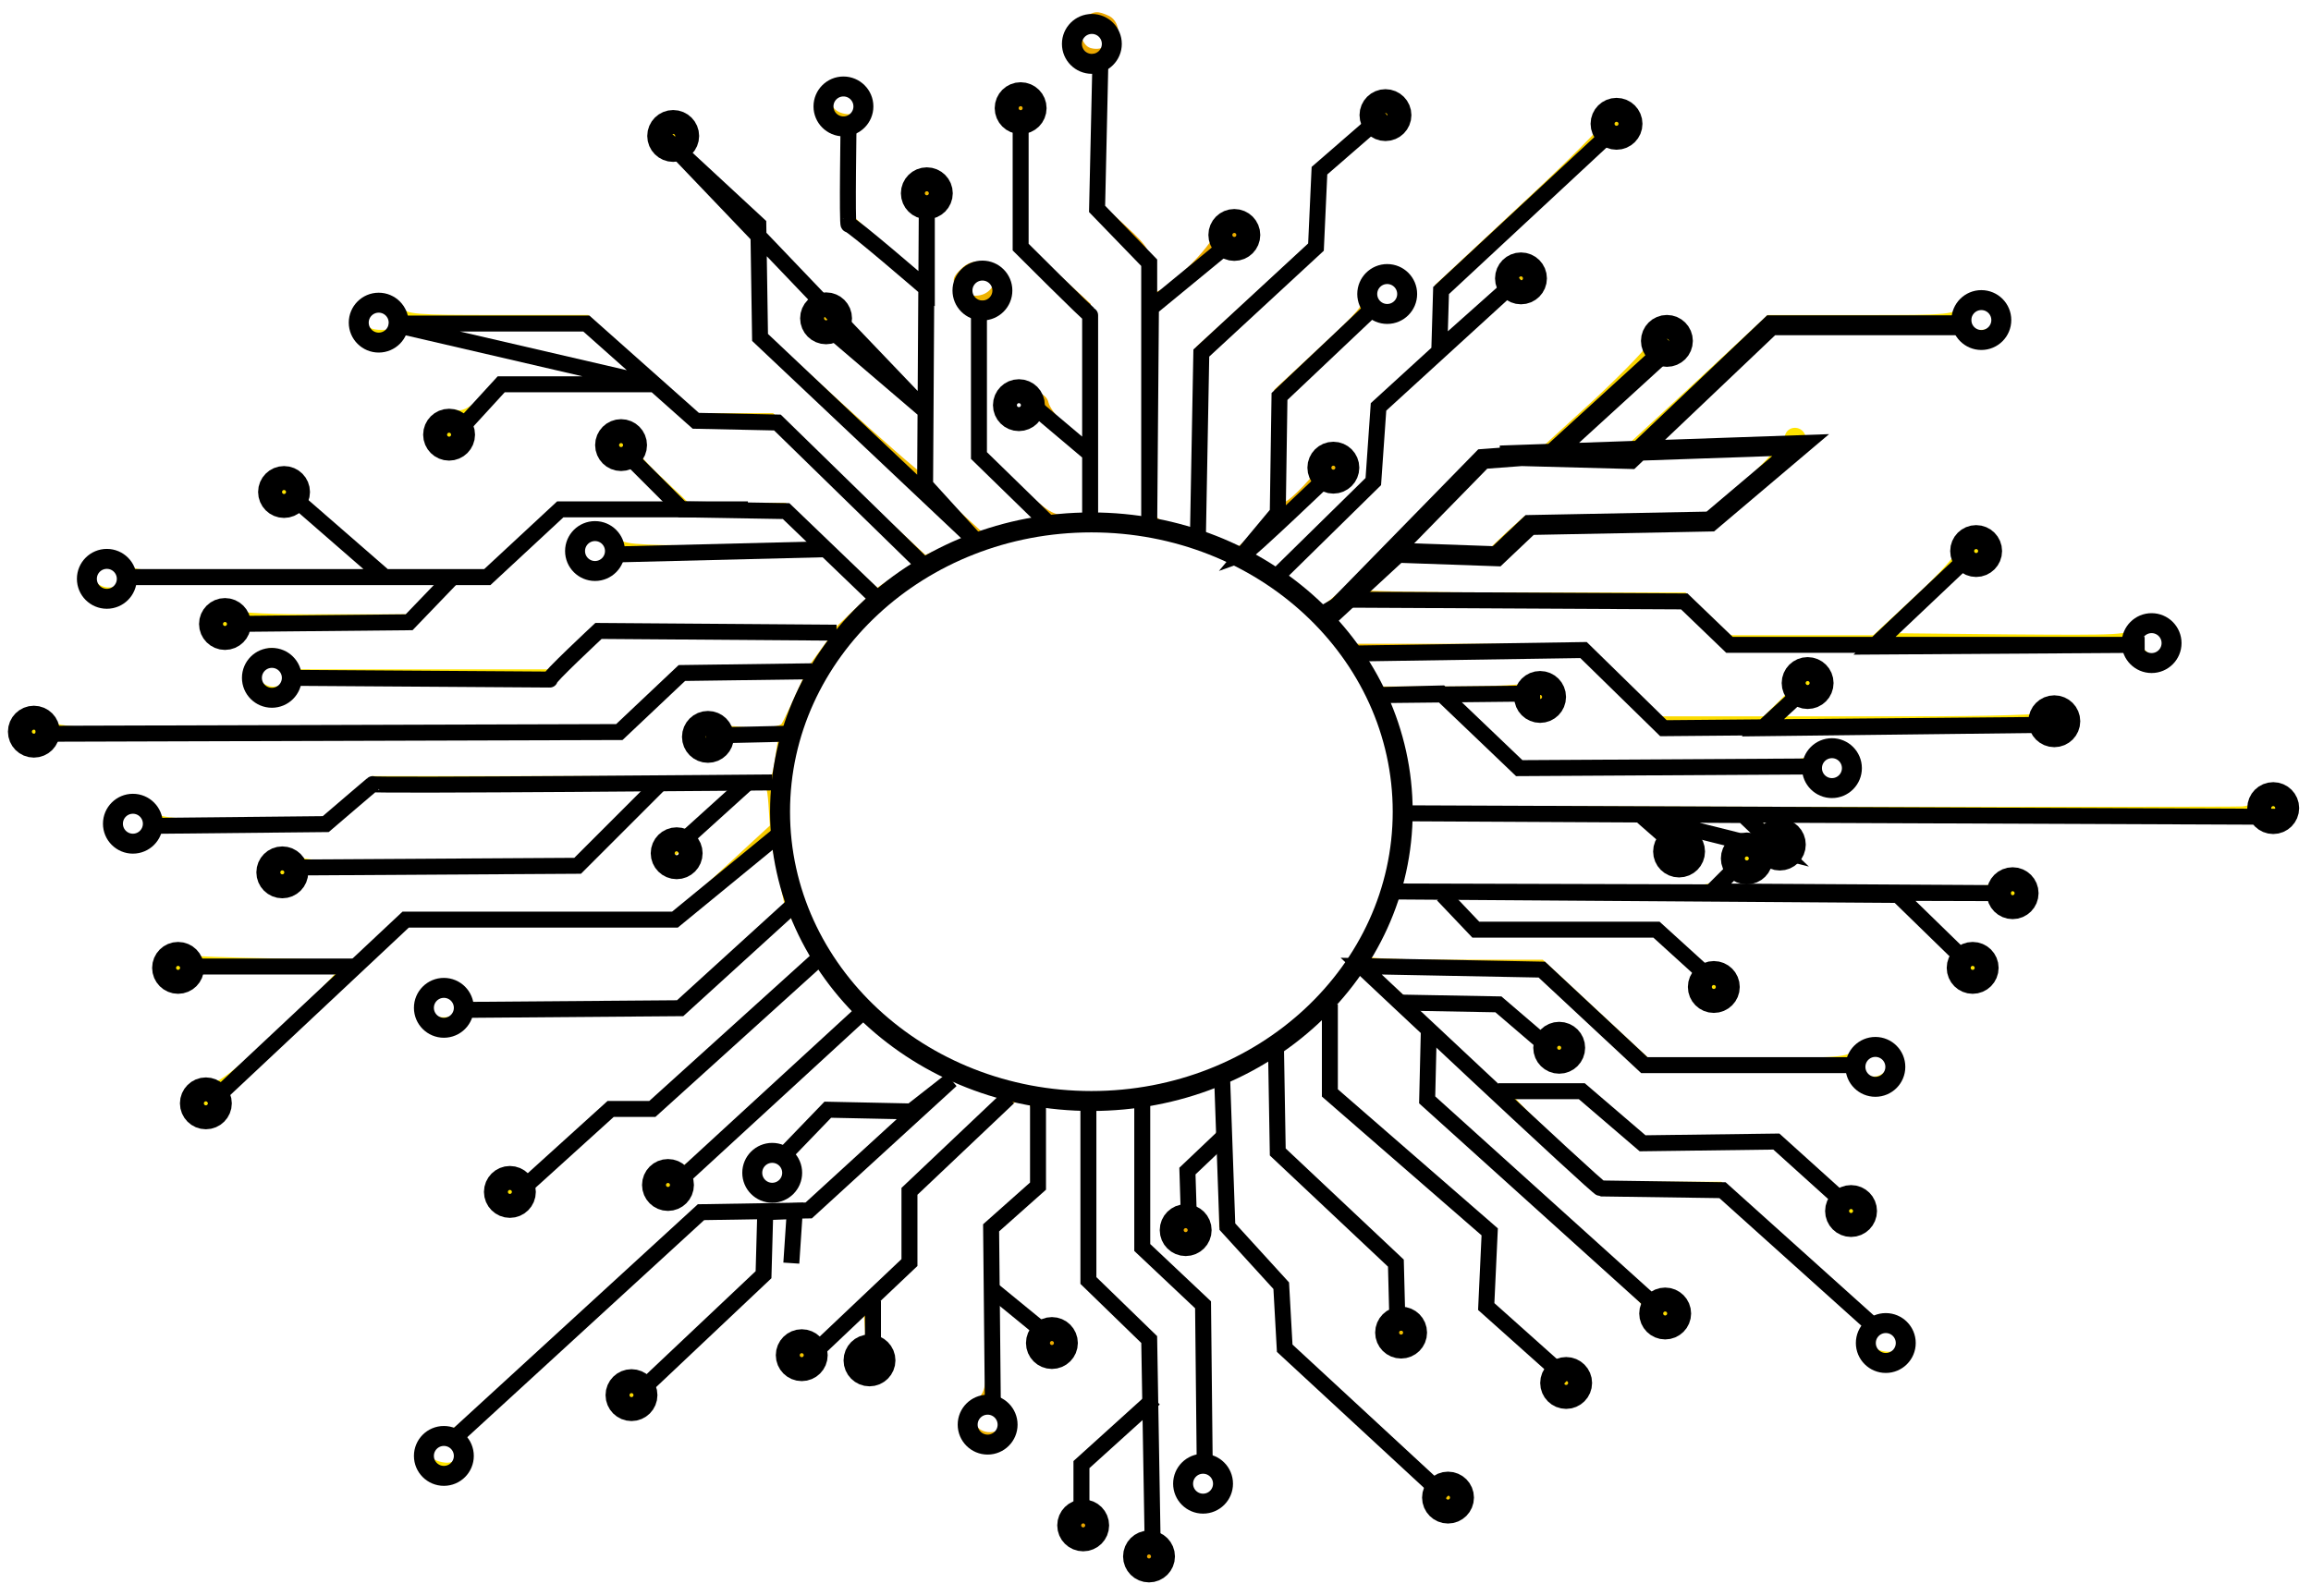 <?xml version="1.0" encoding="utf-8"?>
<svg viewBox="0 0 579 400" xmlns="http://www.w3.org/2000/svg">
  <defs>
    <linearGradient gradientUnits="userSpaceOnUse" x1="3036.801" y1="210" x2="3036.801" y2="3869.106" id="gradient-0" gradientTransform="matrix(-0.009, -1.079, 0.74, -0.007, 1560.447, 5387.818)">
      <stop offset="0" style="stop-color: rgb(255, 228, 0);"/>
      <stop offset="0.472" style="stop-color: rgb(233, 163, 0);"/>
      <stop offset="1" style="stop-color: rgb(255, 228, 0);"/>
    </linearGradient>
  </defs>
  <g transform="matrix(0.115, 0, 0, -0.107, -60.235, 417.043)" fill="#000000" stroke="none" style="">
    <path d="M2882 3854 c-29 -20 -28 -45 3 -74 25 -23 25 -25 25 -195 l0 -171 55&#10;-54 55 -54 0 -312 0 -312 -47 5 c-27 3 -54 6 -60 8 -10 3 -13 62 -13 247 l0&#10;244 -75 74 -75 74 0 148 c0 101 4 155 13 168 10 17 9 22 -3 30 -8 5 -19 10&#10;-23 10 -15 0 -20 -33 -8 -52 8 -13 11 -67 10 -165 l-1 -146 76 -76 76 -76 0&#10;-153 c0 -83 -4 -152 -8 -152 -14 0 -70 64 -74 85 -4 22 -35 32 -51 16 -13 -13&#10;8 -41 32 -41 9 0 36 -20 59 -43 l43 -44 -3 -74 -3 -74 -34 -3 c-31 -3 -42 4&#10;-113 75 l-78 78 0 170 c0 159 1 171 20 183 20 12 26 47 12 68 -15 24 -50 26&#10;-71 5 -27 -27 -26 -33 4 -69 24 -29 25 -33 25 -198 l0 -169 72 -72 c49 -49 67&#10;-74 57 -77 -8 -2 -37 -11 -65 -19 l-52 -14 -56 55 -56 55 0 326 c0 230 3 330&#10;11 338 16 16 3 43 -21 43 -21 0 -29 -33 -10 -45 11 -7 14 -175 3 -175 -4 0&#10;-40 33 -80 72 l-73 72 0 105 c0 94 2 107 22 128 18 19 20 28 12 51 -8 22 -15&#10;27 -44 27 -29 0 -36 -5 -45 -29 -8 -24 -6 -31 12 -46 20 -16 22 -27 24 -126&#10;l1 -109 89 -89 89 -90 0 -123 c0 -68 -4 -123 -9 -123 -5 0 -43 34 -85 75 -53&#10;52 -76 82 -76 99 0 13 -7 29 -16 37 -23 19 -49 -1 -49 -37 0 -25 4 -29 30 -32&#10;22 -3 53 -26 118 -90 l87 -87 0 -72 c0 -40 -4 -73 -8 -73 -4 0 -85 76 -180&#10;169 l-172 169 0 129 0 128 -90 90 c-49 49 -90 98 -92 109 -2 13 -12 22 -25 24&#10;-32 5 -32 -35 0 -47 13 -5 63 -49 110 -97 l87 -89 0 -125 0 -125 235 -235&#10;c129 -129 235 -237 235 -241 0 -3 -23 -16 -50 -28 l-50 -23 -166 166 -166 166&#10;-87 0 -86 0 -115 115 -115 115 -197 0 c-182 0 -198 1 -210 19 -27 39 -88 26&#10;-88 -18 0 -51 50 -69 85 -31 17 19 31 20 212 20 l194 0 60 -57 c32 -32 59 -63&#10;59 -70 0 -10 -36 -13 -153 -13 l-153 0 -38 -39 c-23 -24 -44 -37 -55 -34 -22&#10;6 -53 -29 -45 -50 15 -40 74 -30 74 12 0 18 13 39 38 64 l38 37 162 0 162 0&#10;44 -40 43 -40 84 0 84 0 163 -163 164 -164 -49 -36 -48 -36 -100 100 -100 99&#10;-105 0 -106 0 -62 63 c-34 34 -62 70 -62 79 0 17 -26 32 -41 22 -18 -11 -9&#10;-42 14 -48 12 -3 47 -30 77 -61 l54 -55 -130 0 -129 0 -80 -80 -80 -80 -115 0&#10;-115 0 -92 93 c-50 50 -93 101 -95 112 -4 23 -37 33 -48 14 -12 -18 0 -39 22&#10;-39 18 0 188 -157 188 -173 0 -4 -117 -7 -260 -7 -249 0 -260 1 -270 20 -12&#10;23 -59 27 -78 8 -34 -34 14 -102 56 -79 11 6 22 17 26 26 5 13 50 15 346 15&#10;187 0 340 -4 340 -8 0 -4 -17 -25 -38 -45 l-39 -38 -180 0 c-112 -1 -188 3&#10;-201 10 -15 8 -23 7 -33 -5 -17 -21 14 -55 33 -36 8 8 65 12 194 12 l182 0 55&#10;55 c47 48 59 55 93 55 36 0 47 7 119 80 l80 80 235 0 235 0 43 -39 c35 -32 39&#10;-40 25 -45 -9 -4 -106 -6 -215 -6 -182 1 -199 3 -208 20 -21 39 -82 33 -93 -9&#10;-12 -49 59 -83 85 -41 12 19 24 20 239 20 l227 0 28 -28 c16 -15 38 -38 48&#10;-50 l20 -23 -39 -39 -39 -40 -258 0 -258 0 -51 -50 -50 -50 -276 0 -276 0 -23&#10;25 c-13 14 -30 25 -38 25 -37 0 -61 -61 -34 -88 18 -18 56 -14 75 8 17 19 30&#10;20 297 20 l280 0 51 50 51 50 251 -2 251 -3 -27 -40 -27 -40 -134 -3 -134 -3&#10;-72 -70 -73 -70 -608 1 c-596 1 -608 2 -630 22 -37 35 -86 1 -63 -43 13 -23&#10;43 -25 60 -4 11 13 93 15 631 15 l618 0 71 70 71 70 128 0 129 0 -22 -52 c-12&#10;-29 -25 -58 -29 -65 -8 -13 -97 -12 -154 2 -29 7 -33 5 -33 -13 0 -26 18 -38&#10;33 -23 6 6 42 11 80 11 l68 0 -7 -47 c-3 -27 -8 -49 -9 -51 -1 -2 -198 -3&#10;-437 -2 l-434 0 -49 -50 -49 -50 -181 0 c-168 0 -182 1 -198 20 -19 22 -57 26&#10;-75 8 -20 -20 -14 -56 13 -74 23 -15 27 -15 50 0 14 9 25 21 25 26 0 6 71 10&#10;185 10 l185 0 43 45 43 44 294 1 c162 1 304 1 315 0 15 0 -3 -23 -70 -90 l-90&#10;-90 -296 0 c-251 0 -298 2 -309 15 -27 32 -78 6 -65 -34 9 -30 41 -36 71 -12&#10;26 20 39 21 316 21 l290 0 96 95 95 95 76 0 75 0 -59 -60 c-32 -32 -68 -60&#10;-79 -62 -13 -2 -21 -10 -21 -23 0 -29 33 -31 44 -3 14 34 143 154 166 153 17&#10;0 20 -8 23 -51 l3 -50 -103 -102 -103 -102 -295 0 -296 0 -54 -55 -55 -56&#10;-175 4 c-96 2 -184 5 -195 8 -13 3 -20 -2 -23 -15 -6 -26 13 -42 32 -27 15 13&#10;311 25 330 14 4 -3 -52 -66 -125 -139 -107 -107 -139 -134 -161 -134 -35 0&#10;-50 -42 -24 -68 21 -22 49 -6 56 32 3 17 72 93 204 226 l199 199 296 1 296 0&#10;96 96 c79 79 98 93 102 78 3 -11 11 -48 18 -83 l12 -63 -115 -114 -115 -114&#10;-226 0 -226 0 -25 25 c-19 19 -30 23 -47 16 -34 -12 -45 -35 -31 -65 15 -33&#10;65 -36 84 -6 12 19 24 20 243 20 l230 0 110 110 c60 60 114 110 120 110 5 0&#10;21 -25 34 -55 l23 -54 -172 -171 -171 -170 -52 0 c-52 0 -53 0 -137 -84 -63&#10;-65 -91 -86 -114 -88 -25 -2 -32 -8 -34 -30 -2 -18 3 -30 16 -37 25 -13 52 6&#10;56 40 2 17 31 54 86 108 82 80 83 81 134 81 l51 0 171 171 171 170 43 -57 42&#10;-56 -188 -189 c-104 -104 -196 -189 -206 -189 -21 0 -30 -13 -22 -34 12 -31&#10;50 -18 46 15 -1 4 85 93 190 198 l191 190 46 -40 c25 -23 70 -55 99 -72 l53&#10;-30 -32 -33 c-33 -34 -33 -34 -129 -34 l-96 0 -49 -50 c-27 -27 -58 -50 -68&#10;-50 -35 0 -57 -19 -57 -50 0 -28 22 -50 49 -50 24 0 51 40 45 66 -6 21 1 34&#10;42 75 l48 49 71 0 c40 0 75 -3 79 -7 4 -4 -42 -56 -101 -115 l-108 -108 -119&#10;0 -120 0 -260 -260 c-213 -213 -265 -260 -287 -260 -56 0 -79 -57 -34 -86 23&#10;-15 27 -15 51 1 21 13 25 22 21 44 -5 25 17 51 257 290 l263 262 62 -3 63 -3&#10;1 -68 1 -68 -125 -125 c-68 -69 -135 -130 -149 -137 -14 -7 -25 -19 -25 -27 0&#10;-24 49 -19 53 6 2 11 61 78 132 149 l130 130 0 72 0 73 47 0 48 0 155 155 155&#10;155 47 -18 c26 -10 50 -21 53 -24 4 -4 -41 -54 -99 -113 l-106 -106 0 -82 0&#10;-82 -98 -98 c-75 -74 -104 -97 -124 -97 -30 0 -48 -23 -41 -51 11 -41 73 -28&#10;73 16 0 15 17 41 48 72 l47 48 3 -48 c2 -27 -2 -55 -8 -62 -15 -18 -5 -35 20&#10;-35 24 0 30 20 14 46 -9 12 -12 40 -10 71 3 44 9 56 45 91 l41 40 0 84 0 83&#10;109 109 c84 84 113 107 131 104 22 -3 23 -7 22 -97 l-1 -94 -47 -48 -47 -48&#10;-1 -195 c-2 -189 -3 -196 -25 -217 -28 -27 -24 -59 11 -78 24 -14 28 -14 47 3&#10;26 24 27 51 1 73 -18 16 -20 30 -20 137 l0 120 39 -38 c26 -26 41 -50 43 -70&#10;2 -25 8 -32 30 -34 18 -2 30 3 37 16 13 24 -7 54 -37 56 -11 0 -41 20 -66 43&#10;l-46 43 0 70 0 71 48 46 47 46 3 94 4 94 46 -3 47 -3 3 -204 2 -205 69 -70&#10;c67 -70 68 -72 70 -129 l2 -59 -81 -82 c-79 -82 -80 -83 -80 -134 0 -29 -6&#10;-61 -12 -72 -11 -17 -10 -22 2 -30 8 -5 19 -10 23 -10 15 0 20 33 9 51 -7 10&#10;-12 39 -12 63 0 41 4 48 67 110 36 36 69 66 73 66 4 0 8 -66 9 -146 2 -139 1&#10;-148 -20 -170 -19 -20 -21 -27 -11 -49 6 -14 20 -25 30 -25 38 0 56 46 27 70&#10;-13 10 -15 51 -15 250 l0 237 -70 67 -70 67 2 202 3 202 48 3 47 3 1 -143 c1&#10;-79 0 -153 -1 -166 -1 -16 19 -44 69 -96 l71 -73 0 -184 c0 -173 -1 -185 -20&#10;-197 -25 -16 -26 -46 0 -72 21 -21 46 -18 68 8 18 23 15 38 -13 68 -25 27 -25&#10;29 -25 208 l0 182 -65 64 -65 64 0 172 0 171 63 18 c34 9 70 20 80 22 15 5 17&#10;-2 17 -54 0 -56 -2 -61 -40 -98 -39 -38 -41 -42 -39 -97 1 -34 -3 -63 -10 -72&#10;-16 -19 -6 -36 19 -36 25 0 35 17 20 35 -6 7 -12 39 -14 71 -2 48 2 62 22 86&#10;13 15 28 28 33 28 5 0 9 -44 9 -98 l0 -98 70 -69 70 -70 -1 -74 -2 -73 172&#10;-172 c95 -95 171 -179 171 -189 0 -13 6 -17 23 -15 30 4 28 30 -3 45 -14 7&#10;-98 84 -187 172 l-163 160 0 77 0 77 -65 66 -66 66 0 155 c0 85 0 164 0 175 1&#10;13 18 30 46 48 25 15 48 27 50 27 3 0 5 -52 5 -115 l0 -115 130 -128 130 -129&#10;0 -70 c0 -40 -5 -74 -12 -81 -10 -10 -9 -16 4 -29 14 -14 20 -14 33 -3 14 12&#10;14 15 -1 38 -11 17 -15 40 -12 83 l4 58 -133 133 -133 133 0 118 0 119 48 43&#10;c26 25 50 44 55 45 4 0 7 -42 7 -93 l0 -92 170 -170 170 -170 0 -84 0 -84 77&#10;-79 c43 -43 78 -86 78 -96 0 -10 9 -18 23 -20 17 -3 22 2 22 18 0 11 -8 23&#10;-17 27 -10 3 -53 40 -95 82 l-78 76 0 82 0 83 -170 169 -170 168 0 109 c1 106&#10;2 110 30 144 l30 34 70 -69 70 -69 0 -86 0 -85 240 -240 c132 -132 238 -245&#10;236 -252 -3 -7 3 -22 14 -35 15 -19 22 -21 37 -12 37 23 23 74 -21 74 -14 0&#10;-97 76 -259 238 l-237 237 0 75 0 75 183 -183 182 -182 130 0 130 0 164 -164&#10;c96 -96 161 -168 157 -175 -11 -17 3 -50 25 -62 16 -8 26 -7 45 6 43 28 21 85&#10;-34 85 -21 0 -61 34 -187 160 l-161 160 -130 0 -129 0 -98 98 c-53 53 -97 101&#10;-97 105 0 4 37 7 82 7 l82 0 62 -61 62 -62 142 2 141 2 69 -67 c38 -36 70 -76&#10;72 -88 2 -13 10 -21 23 -21 29 0 31 33 3 44 -13 5 -54 39 -92 75 l-69 66 -146&#10;0 -147 0 -59 60 -59 60 -96 0 -95 0 -100 100 -100 100 97 0 96 0 42 -42 c23&#10;-24 46 -53 51 -65 12 -32 52 -32 47 -1 -2 13 -11 24 -23 26 -11 2 -41 24 -67&#10;49 l-46 45 -101 -1 -101 -2 -42 40 -43 40 185 1 185 0 115 -115 115 -115 219&#10;0 219 0 23 -25 c13 -14 30 -25 38 -25 22 0 46 28 46 54 0 46 -52 62 -85 26&#10;-17 -19 -31 -20 -234 -20 l-216 0 -115 115 -115 115 -193 0 c-107 0 -192 3&#10;-190 8 2 4 17 40 33 79 l30 73 41 0 c35 0 47 -6 86 -45 l46 -45 199 0 200 0&#10;46 -49 c29 -30 47 -59 47 -73 0 -46 50 -66 70 -28 16 29 -4 60 -38 60 -18 0&#10;-42 15 -78 51 l-51 51 -191 -2 -191 -1 -35 32 c-20 17 -33 35 -30 40 3 5 210&#10;9 481 9 l475 0 74 -72 c41 -40 77 -82 80 -94 7 -28 29 -37 43 -20 15 18 3 46&#10;-20 46 -19 0 -139 111 -139 129 0 14 197 15 205 1 17 -27 58 -3 48 28 -5 14&#10;-43 16 -43 2 0 -6 -110 -10 -310 -10 -317 0 -350 4 -274 36 24 10 34 20 32 32&#10;-5 24 -42 22 -46 -3 -2 -11 -13 -30 -25 -42 -20 -23 -21 -23 -360 -23 l-339 0&#10;6 32 c3 18 9 56 13 85 l6 53 254 0 c245 0 255 -1 283 -22 17 -12 30 -29 30&#10;-38 0 -22 19 -40 36 -33 19 7 18 43 0 43 -8 0 -28 11 -43 25 l-28 24 99 1 c95&#10;0 101 -1 128 -27 15 -15 28 -35 28 -44 0 -26 19 -34 38 -16 13 13 13 19 2 31&#10;-7 9 -18 16 -25 16 -6 0 -20 9 -30 20 -18 20 -17 20 524 20 477 0 544 -2 558&#10;-15 19 -19 42 -16 57 8 22 35 -27 73 -56 43 -9 -8 -26 -16 -39 -17 -13 -1&#10;-427 -1 -920 -1 l-896 2 -7 58 c-4 31 -13 82 -22 112 -31 109 -34 100 32 100&#10;l58 0 87 -90 88 -90 318 0 c307 0 319 -1 331 -20 16 -27 57 -26 76 2 20 29 20&#10;34 -4 58 -26 26 -44 25 -70 -2 -20 -22 -26 -22 -330 -26 l-310 -4 -80 78 c-44&#10;42 -80 81 -80 86 0 12 168 10 175 -2 3 -6 15 -10 26 -10 14 0 19 7 19 25 0 18&#10;-5 25 -19 25 -11 0 -23 -4 -26 -10 -4 -6 -71 -10 -169 -10 l-162 0 -17 35 c-9&#10;20 -17 40 -17 45 0 6 91 10 237 10 l237 0 90 -89 91 -89 399 -1 c220 0 419 -3&#10;443 -7 39 -6 43 -4 43 14 0 23 -28 38 -44 22 -6 -6 -115 -10 -305 -10 l-295 0&#10;29 29 c15 17 37 31 49 33 13 2 21 10 21 23 0 26 -33 32 -41 8 -4 -10 -23 -35&#10;-42 -55 l-36 -38 -111 0 -112 0 -84 85 -84 85 -252 0 -251 0 -31 38 c-29 38&#10;-30 39 -10 55 17 15 57 17 386 17 l366 0 56 -54 57 -53 433 -1 c424 -1 434 -1&#10;453 -21 23 -26 50 -27 71 -3 22 24 21 45 -1 65 -25 22 -48 21 -72 -3 -20 -20&#10;-31 -20 -285 -18 l-265 3 79 80 c49 48 91 82 107 85 53 10 58 70 6 78 -23 3&#10;-48 -31 -36 -49 4 -6 -35 -53 -87 -105 l-94 -94 -155 0 -156 0 -49 50 -49 50&#10;-356 0 c-196 0 -360 3 -364 7 -3 4 10 24 31 45 l37 38 115 0 115 0 37 36 38&#10;37 195 -1 195 -1 92 90 c51 49 101 89 111 89 14 0 19 6 16 23 -4 29 -41 31&#10;-46 2 -2 -11 -40 -57 -85 -102 l-82 -83 -200 0 -200 -1 -40 -39 -39 -40 -93 0&#10;c-50 0 -94 4 -97 8 -3 5 42 54 99 111 l103 102 143 0 144 -1 155 155 155 154&#10;203 2 c174 1 205 -1 221 -15 38 -35 99 0 82 47 -13 35 -48 40 -77 12 -25 -25&#10;-25 -25 -227 -25 l-202 0 -156 -156 -157 -156 -76 -2 c-46 0 -76 3 -76 9 0 17&#10;224 235 242 235 25 0 33 20 15 38 -13 13 -19 13 -31 2 -9 -7 -16 -20 -16 -29&#10;0 -9 -55 -71 -122 -138 l-123 -121 -47 2 -46 3 -184 -184 c-100 -100 -187&#10;-183 -193 -183 -12 1 -85 67 -85 78 0 4 47 55 105 112 l105 103 0 86 0 86 144&#10;144 c81 81 149 141 155 137 18 -12 52 13 49 36 -8 52 -72 47 -74 -5 -1 -18&#10;-21 -47 -65 -92 -35 -36 -67 -65 -71 -65 -4 0 -8 28 -8 63 l0 62 183 183 c100&#10;100 190 182 199 182 26 0 41 35 23 50 -12 10 -18 10 -30 0 -8 -7 -15 -18 -15&#10;-25 0 -8 -83 -97 -185 -199 l-185 -186 0 -76 0 -76 -64 -64 -65 -64 -2 -88 -1&#10;-87 -102 -102 c-55 -57 -107 -103 -114 -103 -17 0 -62 30 -62 42 0 19 171 178&#10;191 178 15 0 20 6 17 23 -4 29 -41 31 -46 2 -4 -20 -70 -95 -84 -95 -4 0 -8&#10;60 -8 133 l0 132 95 95 c85 85 98 94 128 92 20 -2 39 4 46 12 17 21 10 56 -15&#10;73 -18 12 -24 11 -47 -8 -19 -15 -25 -27 -22 -42 5 -18 -14 -42 -95 -122&#10;l-100 -100 0 -145 0 -146 -40 -39 -39 -38 -38 14 -38 15 -3 214 -2 214 131&#10;132 132 132 -2 76 -2 76 61 64 c34 35 72 67 86 70 26 7 31 25 13 43 -15 15&#10;-39 5 -39 -16 0 -9 -29 -46 -65 -81 l-65 -64 0 -82 0 -82 -130 -129 -130 -128&#10;0 -213 0 -214 -37 7 c-21 3 -44 14 -50 23 -10 11 -13 78 -13 250 l0 234 72 74&#10;c55 57 78 74 99 74 49 0 63 61 18 75 -26 9 -49 -11 -49 -42 0 -27 -115 -148&#10;-131 -138 -5 4 -9 27 -9 53 0 44 -4 51 -55 102 l-55 54 0 173 c0 162 1 173 20&#10;183 27 14 27 65 1 80 -26 13 -33 13 -59 -6z m66 -30 c4 -27 -21 -47 -48 -39&#10;-20 6 -28 44 -13 59 15 15 58 1 61 -20z m-548 -139 c18 -21 3 -55 -24 -55 -33&#10;0 -50 23 -36 49 12 24 42 27 60 6z m287 -431 c9 -24 -10 -49 -38 -49 -24 0&#10;-36 23 -25 51 7 19 55 18 63 -2z m888 -15 c4 -5 4 -21 1 -35 -5 -20 -12 -25&#10;-34 -22 -27 3 -39 25 -28 54 6 16 52 19 61 3z m-2190 -84 c0 -27 -3 -30 -30&#10;-30 -21 0 -31 5 -33 18 -6 33 6 49 35 45 24 -3 28 -8 28 -33z m3480 0 c0 -27&#10;-3 -30 -30 -30 -21 0 -31 5 -33 18 -6 33 6 49 35 45 24 -3 28 -8 28 -33z&#10;m-1827 -491 c126 -25 232 -84 334 -184 74 -73 93 -99 132 -180 100 -209 100&#10;-397 0 -600 -39 -80 -61 -109 -133 -180 -63 -63 -106 -95 -161 -123 -414 -206&#10;-891 24 -984 475 -20 97 -20 144 0 249 29 153 93 269 211 379 161 150 378 210&#10;601 164z m-1181 -30 c8 -22 -9 -48 -35 -52 -16 -2 -23 3 -28 22 -3 14 -3 30 1&#10;35 10 17 55 13 62 -5z m-1067 -65 c23 -41 -38 -68 -63 -27 -8 12 -7 21 2 32&#10;19 22 48 20 61 -5z m4454 -145 c9 -8 16 -19 16 -24 0 -11 -29 -40 -40 -40 -13&#10;0 -40 30 -40 45 0 13 26 34 42 35 4 0 14 -7 22 -16z m-4100 -76 c27 -39 -18&#10;-80 -52 -46 -17 17 -15 45 6 57 24 15 29 14 46 -11z m3397 -214 c21 -19 14&#10;-51 -13 -59 -40 -13 -67 43 -30 64 22 14 23 14 43 -5z m-3687 -146 c8 -13 6&#10;-22 -7 -36 -21 -23 -54 -18 -62 10 -14 42 45 64 69 26z m667 -424 c17 -21 0&#10;-49 -31 -49 -31 0 -48 28 -31 49 8 9 21 16 31 16 10 0 23 -7 31 -16z m3107&#10;-126 c30 -30 -4 -77 -41 -57 -29 17 -15 69 18 69 6 0 16 -5 23 -12z m-2400&#10;-250 c30 -30 0 -78 -37 -58 -32 17 -21 70 14 70 6 0 16 -5 23 -12z m2432 -407&#10;c15 -29 2 -53 -28 -49 -33 4 -50 31 -33 52 18 22 48 20 61 -3z m-1950 -176&#10;c14 -17 5 -51 -15 -59 -35 -13 -63 21 -45 55 13 23 43 25 60 4z m-1190 -80&#10;c19 -23 3 -57 -27 -53 -34 4 -51 31 -34 52 17 20 45 21 61 1z m1661 -91 c17&#10;-21 0 -49 -31 -49 -31 0 -48 28 -31 49 8 9 21 16 31 16 10 0 23 -7 31 -16z" style="paint-order: fill; fill: url('#gradient-0');"/>
  </g>
  <path style="fill: rgb(216, 216, 216); stroke: rgb(0, 0, 0); fill-opacity: 0; stroke-width: 4px;" d="M 8.923 183.896 L 155.169 183.46 L 170.838 168.662 L 203.482 168.226" transform="matrix(1, 0, 0, 1, 0, 0)"/>
  <path style="fill: rgb(216, 216, 216); stroke: rgb(0, 0, 0); fill-opacity: 0; stroke-width: 4px;" d="M 38.52 206.964 L 81.61 206.529 C 81.61 206.529 93.798 196.083 93.362 196.518 C 92.926 196.953 193.471 196.083 193.471 196.083" transform="matrix(1, 0, 0, 1, 0, 0)"/>
  <path style="fill: rgb(216, 216, 216); stroke: rgb(0, 0, 0); stroke-width: 4px;" d="M 176.931 184.331 L 196.518 183.896" transform="matrix(1, 0, 0, 1, 0, 0)"/>
  <path style="fill: rgb(216, 216, 216); stroke: rgb(0, 0, 0); fill-opacity: 0; stroke-width: 4px;" d="M 72.035 217.41 L 144.723 216.975 L 165.18 196.518" transform="matrix(1, 0, 0, 1, 0, 0)"/>
  <path style="fill: rgb(216, 216, 216); stroke: rgb(0, 0, 0); stroke-width: 4px;" d="M 169.097 212.622 L 187.378 196.083" transform="matrix(1, 0, 0, 1, 0, 0)"/>
  <path style="fill: rgb(216, 216, 216); stroke: rgb(0, 0, 0); fill-opacity: 0; stroke-width: 4px;" d="M 52.448 276.605 L 101.632 230.468 L 169.097 230.468 L 195.647 208.705" transform="matrix(1, 0, 0, 1, 0, 0)"/>
  <path style="fill: rgb(216, 216, 216); stroke: rgb(0, 0, 0); stroke-width: 4px;" d="M 46.355 242.22 L 89.01 242.22" transform="matrix(1, 0, 0, 1, 0, 0)"/>
  <path style="fill: rgb(216, 216, 216); stroke: rgb(0, 0, 0); fill-opacity: 0; stroke-width: 4px;" d="M 114.69 253.101 L 170.403 252.666 L 199.564 226.115" transform="matrix(1, 0, 0, 1, 0, 0)"/>
  <path style="fill: rgb(216, 216, 216); stroke: rgb(0, 0, 0); fill-opacity: 0; stroke-width: 4px;" d="M 129.924 298.803 L 152.992 277.911 L 163.439 277.911 L 204.353 240.914" transform="matrix(1, 0, 0, 1, 0, 0)"/>
  <path style="fill: rgb(216, 216, 216); stroke: rgb(0, 0, 0); fill-opacity: 0; stroke-width: 4px;" d="M 168.662 297.255 L 216.975 252.859" transform="matrix(1, 0, 0, 1, 0, 0)"/>
  <path style="fill: rgb(216, 216, 216); stroke: rgb(0, 0, 0); fill-opacity: 0; stroke-width: 4px;" d="M 112.949 361.238 L 175.626 303.784 L 202.612 303.349 L 238.302 270.705 L 228.292 278.539 L 207.399 278.104 L 195.647 290.291" transform="matrix(1, 0, 0, 1, 0, 0)"/>
  <path style="fill: rgb(216, 216, 216); stroke: rgb(0, 0, 0); fill-opacity: 0; stroke-width: 4px;" d="M 159.956 349.051 L 191.295 319.454 L 191.73 303.784 L 199.129 303.494 L 198.259 316.552" transform="matrix(1, 0, 0, 1, 0, 0)"/>
  <path style="fill: rgb(216, 216, 216); stroke: rgb(0, 0, 0); fill-opacity: 0; stroke-width: 4px;" d="M 203.047 339.911 L 227.856 316.407 L 227.856 298.561 L 252.666 275.057" transform="matrix(1, 0, 0, 1, 0, 0)"/>
  <path style="fill: rgb(216, 216, 216); stroke: rgb(0, 0, 0); fill-opacity: 0; stroke-width: 4px;" d="M 218.716 342.087 L 218.716 325.982" transform="matrix(1, 0, 0, 1, 0, 0)"/>
  <path style="fill: rgb(216, 216, 216); stroke: rgb(0, 0, 0); fill-opacity: 0; stroke-width: 4px;" d="M 248.749 352.098 L 248.313 307.702 L 260.065 297.255 L 260.065 276.363" transform="matrix(1, 0, 0, 1, 0, 0)"/>
  <path style="fill: rgb(216, 216, 216); stroke: rgb(0, 0, 0); fill-opacity: 0; stroke-width: 4px;" d="M 262.677 334.687 L 248.313 322.936" transform="matrix(1, 0, 0, 1, 0, 0)"/>
  <path style="fill: rgb(216, 216, 216); stroke: rgb(0, 0, 0); fill-opacity: 0; stroke-width: 4px;" d="M 270.947 380.534 L 270.947 367.041 L 289.227 350.502" transform="matrix(1, 0, 0, 1, 0, 0)"/>
  <path style="fill: rgb(216, 216, 216); stroke: rgb(0, 0, 0); fill-opacity: 0; stroke-width: 4px;" d="M 288.792 387.063 L 287.922 335.703 L 272.688 320.904 L 272.688 276.944" transform="matrix(1, 0, 0, 1, 0, 0)"/>
  <path style="fill: rgb(216, 216, 216); stroke: rgb(0, 0, 0); fill-opacity: 0; stroke-width: 4px;" d="M 301.85 368.782 L 301.415 326.998 L 286.181 312.634 L 286.181 276.073" transform="matrix(1, 0, 0, 1, 0, 0)"/>
  <path style="fill: rgb(216, 216, 216); stroke: rgb(0, 0, 0); fill-opacity: 0; stroke-width: 4px;" d="M 297.933 307.411 L 297.497 293.483 L 306.202 285.213" transform="matrix(1, 0, 0, 1, 0, 0)"/>
  <path style="fill: rgb(216, 216, 216); stroke: rgb(0, 0, 0); fill-opacity: 0; stroke-width: 4px;" d="M 362.35 375.311 L 321.872 337.879 L 321.001 322.21 L 307.508 307.411 L 306.202 270.415" transform="matrix(1, 0, 0, 1, 0, 0)"/>
  <path style="fill: rgb(216, 216, 216); stroke: rgb(0, 0, 0); fill-opacity: 0; stroke-width: 4px;" d="M 350.163 333.527 L 349.728 316.552 L 320.131 288.695 L 319.695 263.015" transform="matrix(1, 0, 0, 1, 0, 0)"/>
  <path style="fill: rgb(216, 216, 216); stroke: rgb(0, 0, 0); fill-opacity: 0; stroke-width: 4px;" d="M 392.818 345.714 L 372.361 327.433 L 373.232 308.717 L 333.188 273.897 L 333.188 251.699" transform="matrix(1, 0, 0, 1, 0, 0)"/>
  <path style="fill: rgb(216, 216, 216); stroke: rgb(0, 0, 0); fill-opacity: 0; stroke-width: 4px;" d="M 415.452 327.868 L 357.563 275.638 L 357.998 257.357" transform="matrix(1, 0, 0, 1, 0, 0)"/>
  <path style="fill: rgb(216, 216, 216); stroke: rgb(0, 0, 0); fill-opacity: 0; stroke-width: 4px;" d="M 462.894 302.188 L 445.049 286.084 L 411.534 286.519 L 396.3 273.461 L 375.408 273.461" transform="matrix(1, 0, 0, 1, 0, 0)"/>
  <path style="fill: rgb(216, 216, 216); stroke: rgb(0, 0, 0); fill-opacity: 0; stroke-width: 4px;" d="M 387.595 262.145 L 375.408 251.699 L 351.469 251.263" transform="matrix(1, 0, 0, 1, 0, 0)"/>
  <path style="fill: rgb(216, 216, 216); stroke: rgb(0, 0, 0); fill-opacity: 0; stroke-width: 4px;" d="M 465.941 266.933 L 411.969 266.933 L 386.289 242.994 L 341.023 242.124 C 341.023 242.124 400.218 297.836 401.088 297.836 C 401.958 297.836 431.556 298.272 431.556 298.272 L 470.294 333.092" transform="matrix(1, 0, 0, 1, 0, 0)"/>
  <path style="fill: rgb(216, 216, 216); stroke: rgb(0, 0, 0); fill-opacity: 0; stroke-width: 4px;" d="M 429.38 246.04 L 415.016 232.983 L 369.75 232.983 L 361.48 224.278" transform="matrix(1, 0, 0, 1, 0, 0)"/>
  <path style="fill: rgb(216, 216, 216); stroke: rgb(0, 0, 0); stroke-width: 4px; fill-opacity: 0;" d="M 436.344 216.008 L 428.944 223.407 L 503.808 223.842 L 348.857 223.407 L 475.517 224.278 L 492.492 240.817" transform="matrix(1, 0, 0, 1, 0, 0)"/>
  <path style="fill: rgb(216, 216, 216); stroke: rgb(0, 0, 0); fill-opacity: 0; stroke-width: 4px;" d="M 421.98 213.831 L 411.534 204.691 L 446.355 213.396 L 436.779 204.256 L 352.34 203.821 L 570.403 204.691" transform="matrix(1, 0, 0, 1, 0, 0)"/>
  <path style="fill: rgb(216, 216, 216); stroke: rgb(0, 0, 0); fill-opacity: 0; stroke-width: 4px;" d="M 385.854 173.788 L 344.07 174.223 L 361.045 173.788 L 380.631 192.504 L 455.93 192.069" transform="matrix(1, 0, 0, 1, 0, 0)"/>
  <path style="fill: rgb(216, 216, 216); stroke: rgb(0, 0, 0); fill-opacity: 0; stroke-width: 4px;" d="M 452.884 172.047 L 441.567 182.493 L 515.996 181.623 L 416.757 182.493 L 396.736 162.907 L 339.282 163.777" transform="matrix(1, 0, 0, 1, 0, 0)"/>
  <path style="fill: rgb(216, 216, 216); stroke: rgb(0, 0, 0); fill-opacity: 0; stroke-width: 4px;" d="M 493.798 138.967 L 469.423 162.036 L 537.323 161.601 L 433.297 161.601 L 421.98 150.719 L 337.541 150.284 L 331.447 153.766" transform="matrix(1, 0, 0, 1, 0, 0)"/>
  <path style="fill: rgb(216, 216, 216); stroke: rgb(0, 0, 0); fill-opacity: 0; stroke-width: 5px;" d="M 418.934 86.302 L 388.901 113.723 L 371.491 115.028 L 333.188 154.201 L 350.163 138.532 L 374.973 139.403 L 383.243 131.568 L 428.509 130.698 L 451.143 111.546 L 375.844 114.158 L 408.488 115.028 L 443.743 81.514 L 493.798 81.514" transform="matrix(1, 0, 0, 1, 0, 0)"/>
  <path style="fill: rgb(216, 216, 216); stroke: rgb(0, 0, 0); fill-opacity: 0; stroke-width: 4px;" d="M 404.57 32.33 L 361.045 72.809 L 360.609 87.607 L 380.631 69.762 L 345.375 101.971 L 344.07 120.687 L 319.26 145.061" transform="matrix(1, 0, 0, 1, 0, 0)"/>
  <path style="fill: rgb(216, 216, 216); stroke: rgb(0, 0, 0); fill-opacity: 0; stroke-width: 4px;" d="M 333.623 118.51 C 333.623 118.51 312.731 138.532 311.425 138.967 L 320.131 128.521 L 320.566 99.359 L 344.94 76.291" transform="matrix(1, 0, 0, 1, 0, 0)"/>
  <path style="fill: rgb(216, 216, 216); stroke: rgb(0, 0, 0); fill-opacity: 0; stroke-width: 4px;" d="M 347.116 28.413 L 330.577 42.776 L 329.706 61.927 L 300.979 88.478 L 300.109 135.485" transform="matrix(1, 0, 0, 1, 0, 0)"/>
  <path style="fill: rgb(216, 216, 216); stroke: rgb(0, 0, 0); fill-opacity: 0; stroke-width: 4px;" d="M 307.943 61.057 L 288.357 77.161 L 287.922 132.003 L 287.922 65.845 L 274.864 52.352 L 275.734 13.614" transform="matrix(1, 0, 0, 1, 0, 0)"/>
  <path style="fill: rgb(216, 216, 216); stroke: rgb(0, 0, 0); fill-opacity: 0; stroke-width: 4px;" d="M 259.195 101.971 L 273.123 113.723 L 273.123 130.698 C 273.123 130.698 273.123 78.467 273.123 78.902 C 273.123 79.337 255.713 61.927 255.713 61.927 L 255.713 27.977" transform="matrix(1, 0, 0, 1, 0, 0)"/>
  <path style="fill: rgb(216, 216, 216); stroke: rgb(0, 0, 0); fill-opacity: 0; stroke-width: 4px;" d="M 245.267 75.42 L 245.267 114.158 L 262.677 131.133" transform="matrix(1, 0, 0, 1, 0, 0)"/>
  <path style="fill: rgb(216, 216, 216); stroke: rgb(0, 0, 0); fill-opacity: 0.01; stroke-width: 4px;" d="M 208.27 82.819 L 232.209 103.277 L 166.485 34.506 L 189.989 56.269 L 190.424 84.561 L 244.831 135.921 L 231.774 121.557 L 232.209 50.611 L 232.209 72.373 C 232.209 72.373 213.057 55.834 212.622 56.269 C 212.187 56.704 212.622 29.718 212.622 29.718" transform="matrix(1, 0, 0, 1, 0, 0)"/>
  <path style="fill: rgb(216, 216, 216); stroke: rgb(0, 0, 0); fill-opacity: 0; stroke-width: 4px;" d="M 115.996 106.759 L 125.571 96.312 L 163.439 96.312 L 97.715 81.078 L 146.899 81.078 L 174.32 105.453 L 194.777 105.888 L 231.338 141.579" transform="matrix(1, 0, 0, 1, 0, 0)"/>
  <path style="fill: rgb(216, 216, 216); stroke: rgb(0, 0, 0); fill-opacity: 0; stroke-width: 4px;" d="M 219.151 149.414 L 196.953 128.086 L 170.838 127.651 L 156.039 112.852" transform="matrix(1, 0, 0, 1, 0, 0)"/>
  <path style="fill: rgb(216, 216, 216); stroke: rgb(0, 0, 0); fill-opacity: 0; stroke-width: 4px;" d="M 72.905 124.169 L 96.409 144.626 L 31.121 144.626 L 122.089 144.626 L 140.37 127.651 L 187.378 127.651" transform="matrix(1, 0, 0, 1, 0, 0)"/>
  <path style="fill: rgb(216, 216, 216); stroke: rgb(0, 0, 0); stroke-width: 4px;" d="M 153.428 138.967 L 206.094 137.662" transform="matrix(1, 0, 0, 1, 0, 0)"/>
  <path style="fill: rgb(216, 216, 216); stroke: rgb(0, 0, 0); fill-opacity: 0; stroke-width: 4px;" d="M 57.236 156.378 L 102.503 155.942 L 113.384 144.626" transform="matrix(1, 0, 0, 1, 0, 0)"/>
  <path style="fill: rgb(216, 216, 216); stroke: rgb(0, 0, 0); fill-opacity: 0; stroke-width: 4px;" d="M 72.905 169.871 C 72.905 169.871 138.629 170.306 137.758 170.306 C 136.887 170.306 149.946 158.119 149.946 158.119 L 209.576 158.554" transform="matrix(1, 0, 0, 1, 0, 0)"/>
  <ellipse style="fill: rgb(216, 216, 216); stroke: rgb(0, 0, 0); stroke-width: 5px; fill-opacity: 0;" cx="94.88" cy="80.856" rx="5" ry="5" transform="matrix(1, 0, 0, 1, 0, 0)"/>
  <ellipse style="fill: rgb(216, 216, 216); stroke: rgb(0, 0, 0); stroke-width: 5px; fill-opacity: 0;" cx="26.768" cy="145.061" rx="5" ry="5" transform="matrix(1, 0, 0, 1, 0, 0)"/>
  <ellipse style="fill: rgb(216, 216, 216); stroke: rgb(0, 0, 0); stroke-width: 5px; fill-opacity: 0;" cx="149.075" cy="138.097" rx="5" ry="5" transform="matrix(1, 0, 0, 1, 0, 0)"/>
  <ellipse style="fill: rgb(216, 216, 216); stroke: rgb(0, 0, 0); stroke-width: 5px; fill-opacity: 0;" cx="68.118" cy="169.871" rx="5" ry="5" transform="matrix(1, 0, 0, 1, 0, 0)"/>
  <ellipse style="fill: rgb(216, 216, 216); stroke: rgb(0, 0, 0); stroke-width: 5px; fill-opacity: 0;" cx="33.297" cy="206.432" rx="5" ry="5" transform="matrix(1, 0, 0, 1, 0, 0)"/>
  <ellipse style="fill: rgb(216, 216, 216); stroke: rgb(0, 0, 0); stroke-width: 5px; fill-opacity: 0;" cx="111.208" cy="252.569" rx="5" ry="5" transform="matrix(1, 0, 0, 1, 0, 0)"/>
  <ellipse style="fill: rgb(216, 216, 216); stroke: rgb(0, 0, 0); stroke-width: 5px; fill-opacity: 0;" cx="193.471" cy="293.918" rx="5" ry="5" transform="matrix(1, 0, 0, 1, 0, 0)"/>
  <ellipse style="fill: rgb(216, 216, 216); stroke: rgb(0, 0, 0); stroke-width: 5px; fill-opacity: 0;" cx="111.208" cy="364.865" rx="5" ry="5" transform="matrix(1, 0, 0, 1, 0, 0)"/>
  <ellipse style="fill: rgb(216, 216, 216); stroke: rgb(0, 0, 0); stroke-width: 5px; fill-opacity: 0;" cx="247.443" cy="357.031" rx="5" ry="5" transform="matrix(1, 0, 0, 1, 0, 0)"/>
  <ellipse style="fill: rgb(216, 216, 216); stroke: rgb(0, 0, 0); stroke-width: 5px; fill-opacity: 0;" cx="301.415" cy="371.829" rx="5" ry="5" transform="matrix(1, 0, 0, 1, 0, 0)"/>
  <ellipse style="fill: rgb(216, 216, 216); stroke: rgb(0, 0, 0); stroke-width: 5px; fill-opacity: 0;" cx="472.47" cy="336.574" rx="5" ry="5" transform="matrix(1, 0, 0, 1, 0, 0)"/>
  <ellipse style="fill: rgb(216, 216, 216); stroke: rgb(0, 0, 0); stroke-width: 5px; fill-opacity: 0;" cx="469.859" cy="267.368" rx="5" ry="5" transform="matrix(1, 0, 0, 1, 0, 0)"/>
  <ellipse style="fill: rgb(216, 216, 216); stroke: rgb(0, 0, 0); stroke-width: 5px; fill-opacity: 0;" cx="458.977" cy="192.504" rx="5" ry="5" transform="matrix(1, 0, 0, 1, 0, 0)"/>
  <ellipse style="fill: rgb(216, 216, 216); stroke: rgb(0, 0, 0); stroke-width: 5px; fill-opacity: 0;" cx="539.064" cy="161.166" rx="5" ry="5" transform="matrix(1, 0, 0, 1, 0, 0)"/>
  <ellipse style="fill: rgb(216, 216, 216); stroke: rgb(0, 0, 0); stroke-width: 5px; fill-opacity: 0;" cx="496.409" cy="80.208" rx="5" ry="5" transform="matrix(1, 0, 0, 1, 0, 0)"/>
  <ellipse style="fill: rgb(216, 216, 216); stroke: rgb(0, 0, 0); stroke-width: 5px; fill-opacity: 0;" cx="347.552" cy="73.679" rx="5" ry="5" transform="matrix(1, 0, 0, 1, 0, 0)"/>
  <ellipse style="fill: rgb(216, 216, 216); stroke: rgb(0, 0, 0); stroke-width: 5px; fill-opacity: 0;" cx="246.137" cy="72.809" rx="5" ry="5" transform="matrix(1, 0, 0, 1, 0, 0)"/>
  <ellipse style="fill: rgb(216, 216, 216); stroke: rgb(0, 0, 0); stroke-width: 5px; fill-opacity: 0;" cx="273.558" cy="11.002" rx="5" ry="5" transform="matrix(1, 0, 0, 1, 0, 0)"/>
  <ellipse style="fill: rgb(216, 216, 216); stroke: rgb(0, 0, 0); stroke-width: 5px; fill-opacity: 0;" cx="211.317" cy="26.672" rx="5" ry="5" transform="matrix(1, 0, 0, 1, 0, 0)"/>
  <ellipse style="fill: rgb(216, 216, 216); stroke: rgb(0, 0, 0); stroke-width: 5px; fill-opacity: 0;" cx="273.434" cy="203.422" rx="78" ry="72.5" transform="matrix(1, 0, 0, 1, 0, 0)"/>
  <ellipse style="fill: rgb(216, 216, 216); stroke: rgb(0, 0, 0); fill-opacity: 0; stroke-width: 7px;" cx="287.875" cy="390.063" rx="3" ry="3" transform="matrix(1, 0, 0, 1, 0, 0)"/>
  <ellipse style="fill: rgb(216, 216, 216); stroke: rgb(0, 0, 0); fill-opacity: 0; stroke-width: 7px;" cx="392.383" cy="346.584" rx="3" ry="3" transform="matrix(1, 0, 0, 1, 0, 0)"/>
  <ellipse style="fill: rgb(216, 216, 216); stroke: rgb(0, 0, 0); fill-opacity: 0; stroke-width: 7px;" cx="351.034" cy="333.962" rx="3" ry="3" transform="matrix(1, 0, 0, 1, 0, 0)"/>
  <ellipse style="fill: rgb(216, 216, 216); stroke: rgb(0, 0, 0); fill-opacity: 0; stroke-width: 7px;" cx="362.786" cy="375.311" rx="3" ry="3" transform="matrix(1, 0, 0, 1, 0, 0)"/>
  <ellipse style="fill: rgb(216, 216, 216); stroke: rgb(0, 0, 0); fill-opacity: 0; stroke-width: 7px;" cx="417.193" cy="329.174" rx="3" ry="3" transform="matrix(1, 0, 0, 1, 0, 0)"/>
  <ellipse style="fill: rgb(216, 216, 216); stroke: rgb(0, 0, 0); fill-opacity: 0; stroke-width: 7px;" cx="463.765" cy="303.494" rx="3" ry="3" transform="matrix(1, 0, 0, 1, 0, 0)"/>
  <ellipse style="fill: rgb(216, 216, 216); stroke: rgb(0, 0, 0); fill-opacity: 0; stroke-width: 7px;" cx="390.642" cy="262.58" rx="3" ry="3" transform="matrix(1, 0, 0, 1, 0, 0)"/>
  <ellipse style="fill: rgb(216, 216, 216); stroke: rgb(0, 0, 0); fill-opacity: 0; stroke-width: 7px;" cx="429.38" cy="247.346" rx="3" ry="3" transform="matrix(1, 0, 0, 1, 0, 0)"/>
  <ellipse style="fill: rgb(216, 216, 216); stroke: rgb(0, 0, 0); fill-opacity: 0; stroke-width: 7px;" cx="494.233" cy="242.558" rx="3" ry="3" transform="matrix(1, 0, 0, 1, 0, 0)"/>
  <ellipse style="fill: rgb(216, 216, 216); stroke: rgb(0, 0, 0); fill-opacity: 0; stroke-width: 7px;" cx="504.244" cy="223.842" rx="3" ry="3" transform="matrix(1, 0, 0, 1, 0, 0)"/>
  <ellipse style="fill: rgb(216, 216, 216); stroke: rgb(0, 0, 0); fill-opacity: 0; stroke-width: 7px;" cx="569.532" cy="202.515" rx="3" ry="3" transform="matrix(1, 0, 0, 1, 0, 0)"/>
  <ellipse style="fill: rgb(216, 216, 216); stroke: rgb(0, 0, 0); fill-opacity: 0; stroke-width: 7px;" cx="514.69" cy="180.752" rx="3" ry="3" transform="matrix(1, 0, 0, 1, 0, 0)"/>
  <ellipse style="fill: rgb(216, 216, 216); stroke: rgb(0, 0, 0); fill-opacity: 0; stroke-width: 7px;" cx="452.884" cy="171.176" rx="3" ry="3" transform="matrix(1, 0, 0, 1, 0, 0)"/>
  <ellipse style="fill: rgb(216, 216, 216); stroke: rgb(0, 0, 0); fill-opacity: 0; stroke-width: 7px;" cx="437.65" cy="215.137" rx="3" ry="3" transform="matrix(1, 0, 0, 1, 0, 0)"/>
  <ellipse style="fill: rgb(216, 216, 216); stroke: rgb(0, 0, 0); fill-opacity: 0; stroke-width: 7px;" cx="445.919" cy="211.655" rx="3" ry="3" transform="matrix(1, 0, 0, 1, 0, 0)"/>
  <ellipse style="fill: rgb(216, 216, 216); stroke: rgb(0, 0, 0); fill-opacity: 0; stroke-width: 7px;" cx="420.675" cy="213.396" rx="3" ry="3" transform="matrix(1, 0, 0, 1, 0, 0)"/>
  <ellipse style="fill: rgb(216, 216, 216); stroke: rgb(0, 0, 0); fill-opacity: 0; stroke-width: 7px;" cx="385.854" cy="174.658" rx="3" ry="3" transform="matrix(1, 0, 0, 1, 0, 0)"/>
  <ellipse style="fill: rgb(216, 216, 216); stroke: rgb(0, 0, 0); fill-opacity: 0; stroke-width: 7px;" cx="495.103" cy="138.097" rx="3" ry="3" transform="matrix(1, 0, 0, 1, 0, 0)"/>
  <ellipse style="fill: rgb(216, 216, 216); stroke: rgb(0, 0, 0); fill-opacity: 0; stroke-width: 7px;" cx="417.628" cy="85.431" rx="3" ry="3" transform="matrix(1, 0, 0, 1, 0, 0)"/>
  <ellipse style="fill: rgb(216, 216, 216); stroke: rgb(0, 0, 0); fill-opacity: 0; stroke-width: 7px;" cx="334.059" cy="117.205" rx="3" ry="3" transform="matrix(1, 0, 0, 1, 0, 0)"/>
  <ellipse style="fill: rgb(216, 216, 216); stroke: rgb(0, 0, 0); fill-opacity: 0; stroke-width: 7px;" cx="381.066" cy="69.762" rx="3" ry="3" transform="matrix(1, 0, 0, 1, 0, 0)"/>
  <ellipse style="fill: rgb(216, 216, 216); stroke: rgb(0, 0, 0); fill-opacity: 0; stroke-width: 7px;" cx="405.005" cy="31.024" rx="3" ry="3" transform="matrix(1, 0, 0, 1, 0, 0)"/>
  <ellipse style="fill: rgb(216, 216, 216); stroke: rgb(0, 0, 0); fill-opacity: 0; stroke-width: 7px;" cx="347.116" cy="28.848" rx="3" ry="3" transform="matrix(1, 0, 0, 1, 0, 0)"/>
  <ellipse style="fill: rgb(216, 216, 216); stroke: rgb(0, 0, 0); fill-opacity: 0; stroke-width: 7px;" cx="309.249" cy="58.88" rx="3" ry="3" transform="matrix(1, 0, 0, 1, 0, 0)"/>
  <ellipse style="fill: rgb(216, 216, 216); stroke: rgb(0, 0, 0); fill-opacity: 0; stroke-width: 7px;" cx="255.277" cy="101.535" rx="3" ry="3" transform="matrix(1, 0, 0, 1, 0, 0)"/>
  <ellipse style="fill: rgb(216, 216, 216); stroke: rgb(0, 0, 0); fill-opacity: 0; stroke-width: 7px;" cx="255.713" cy="27.107" rx="3" ry="3" transform="matrix(1, 0, 0, 1, 0, 0)"/>
  <ellipse style="fill: rgb(216, 216, 216); stroke: rgb(0, 0, 0); fill-opacity: 0; stroke-width: 7px;" cx="232.209" cy="48.434" rx="3" ry="3" transform="matrix(1, 0, 0, 1, 0, 0)"/>
  <ellipse style="fill: rgb(216, 216, 216); stroke: rgb(0, 0, 0); fill-opacity: 0; stroke-width: 7px;" cx="168.662" cy="34.071" rx="3" ry="3" transform="matrix(1, 0, 0, 1, 0, 0)"/>
  <ellipse style="fill: rgb(216, 216, 216); stroke: rgb(0, 0, 0); fill-opacity: 0; stroke-width: 7px;" cx="206.964" cy="79.773" rx="3" ry="3" transform="matrix(1, 0, 0, 1, 0, 0)"/>
  <ellipse style="fill: rgb(216, 216, 216); stroke: rgb(0, 0, 0); fill-opacity: 0; stroke-width: 7px;" cx="112.514" cy="108.935" rx="3" ry="3" transform="matrix(1, 0, 0, 1, 0, 0)"/>
  <ellipse style="fill: rgb(216, 216, 216); stroke: rgb(0, 0, 0); fill-opacity: 0; stroke-width: 7px;" cx="155.604" cy="111.546" rx="3" ry="3" transform="matrix(1, 0, 0, 1, 0, 0)"/>
  <ellipse style="fill: rgb(216, 216, 216); stroke: rgb(0, 0, 0); fill-opacity: 0; stroke-width: 7px;" cx="71.164" cy="123.298" rx="3" ry="3" transform="matrix(1, 0, 0, 1, 0, 0)"/>
  <ellipse style="fill: rgb(216, 216, 216); stroke: rgb(0, 0, 0); fill-opacity: 0; stroke-width: 7px;" cx="56.366" cy="156.378" rx="3" ry="3" transform="matrix(1, 0, 0, 1, 0, 0)"/>
  <ellipse style="fill: rgb(216, 216, 216); stroke: rgb(0, 0, 0); fill-opacity: 0; stroke-width: 7px;" cx="8.487" cy="183.364" rx="3" ry="3" transform="matrix(1, 0, 0, 1, 0, 0)"/>
  <ellipse style="fill: rgb(216, 216, 216); stroke: rgb(0, 0, 0); fill-opacity: 0; stroke-width: 7px;" cx="70.729" cy="218.619" rx="3" ry="3" transform="matrix(1, 0, 0, 1, 0, 0)"/>
  <ellipse style="fill: rgb(216, 216, 216); stroke: rgb(0, 0, 0); fill-opacity: 0; stroke-width: 7px;" cx="44.614" cy="242.558" rx="3" ry="3" transform="matrix(1, 0, 0, 1, 0, 0)"/>
  <ellipse style="fill: rgb(216, 216, 216); stroke: rgb(0, 0, 0); fill-opacity: 0; stroke-width: 7px;" cx="51.578" cy="276.508" rx="3" ry="3" transform="matrix(1, 0, 0, 1, 0, 0)"/>
  <ellipse style="fill: rgb(216, 216, 216); stroke: rgb(0, 0, 0); fill-opacity: 0; stroke-width: 7px;" cx="127.748" cy="298.706" rx="3" ry="3" transform="matrix(1, 0, 0, 1, 0, 0)"/>
  <ellipse style="fill: rgb(216, 216, 216); stroke: rgb(0, 0, 0); fill-opacity: 0; stroke-width: 7px;" cx="167.356" cy="296.965" rx="3" ry="3" transform="matrix(1, 0, 0, 1, 0, 0)"/>
  <ellipse style="fill: rgb(216, 216, 216); stroke: rgb(0, 0, 0); fill-opacity: 0; stroke-width: 7px;" cx="158.215" cy="349.631" rx="3" ry="3" transform="matrix(1, 0, 0, 1, 0, 0)"/>
  <ellipse style="fill: rgb(216, 216, 216); stroke: rgb(0, 0, 0); fill-opacity: 0; stroke-width: 7px;" cx="200.871" cy="339.62" rx="3" ry="3" transform="matrix(1, 0, 0, 1, 0, 0)"/>
  <ellipse style="fill: rgb(216, 216, 216); stroke: rgb(0, 0, 0); fill-opacity: 0; stroke-width: 7px;" cx="263.547" cy="336.574" rx="3" ry="3" transform="matrix(1, 0, 0, 1, 0, 0)"/>
  <ellipse style="fill: rgb(216, 216, 216); stroke: rgb(0, 0, 0); fill-opacity: 0; stroke-width: 7px;" cx="217.845" cy="340.926" rx="3" ry="3" transform="matrix(1, 0, 0, 1, 0, 0)"/>
  <ellipse style="fill: rgb(216, 216, 216); stroke: rgb(0, 0, 0); fill-opacity: 0; stroke-width: 7px;" cx="297.062" cy="308.282" rx="3" ry="3" transform="matrix(1, 0, 0, 1, 0, 0)"/>
  <ellipse style="fill: rgb(216, 216, 216); stroke: rgb(0, 0, 0); fill-opacity: 0; stroke-width: 7px;" cx="271.382" cy="382.275" rx="3" ry="3" transform="matrix(1, 0, 0, 1, 0, 0)"/>
  <ellipse style="fill: rgb(216, 216, 216); stroke: rgb(0, 0, 0); fill-opacity: 0; stroke-width: 7px;" cx="169.532" cy="213.831" rx="3" ry="3" transform="matrix(1, 0, 0, 1, 0, 0)"/>
  <ellipse style="fill: rgb(216, 216, 216); stroke: rgb(0, 0, 0); fill-opacity: 0; stroke-width: 7px;" cx="177.367" cy="184.669" rx="3" ry="3" transform="matrix(1, 0, 0, 1, 0, 0)"/>
</svg>
